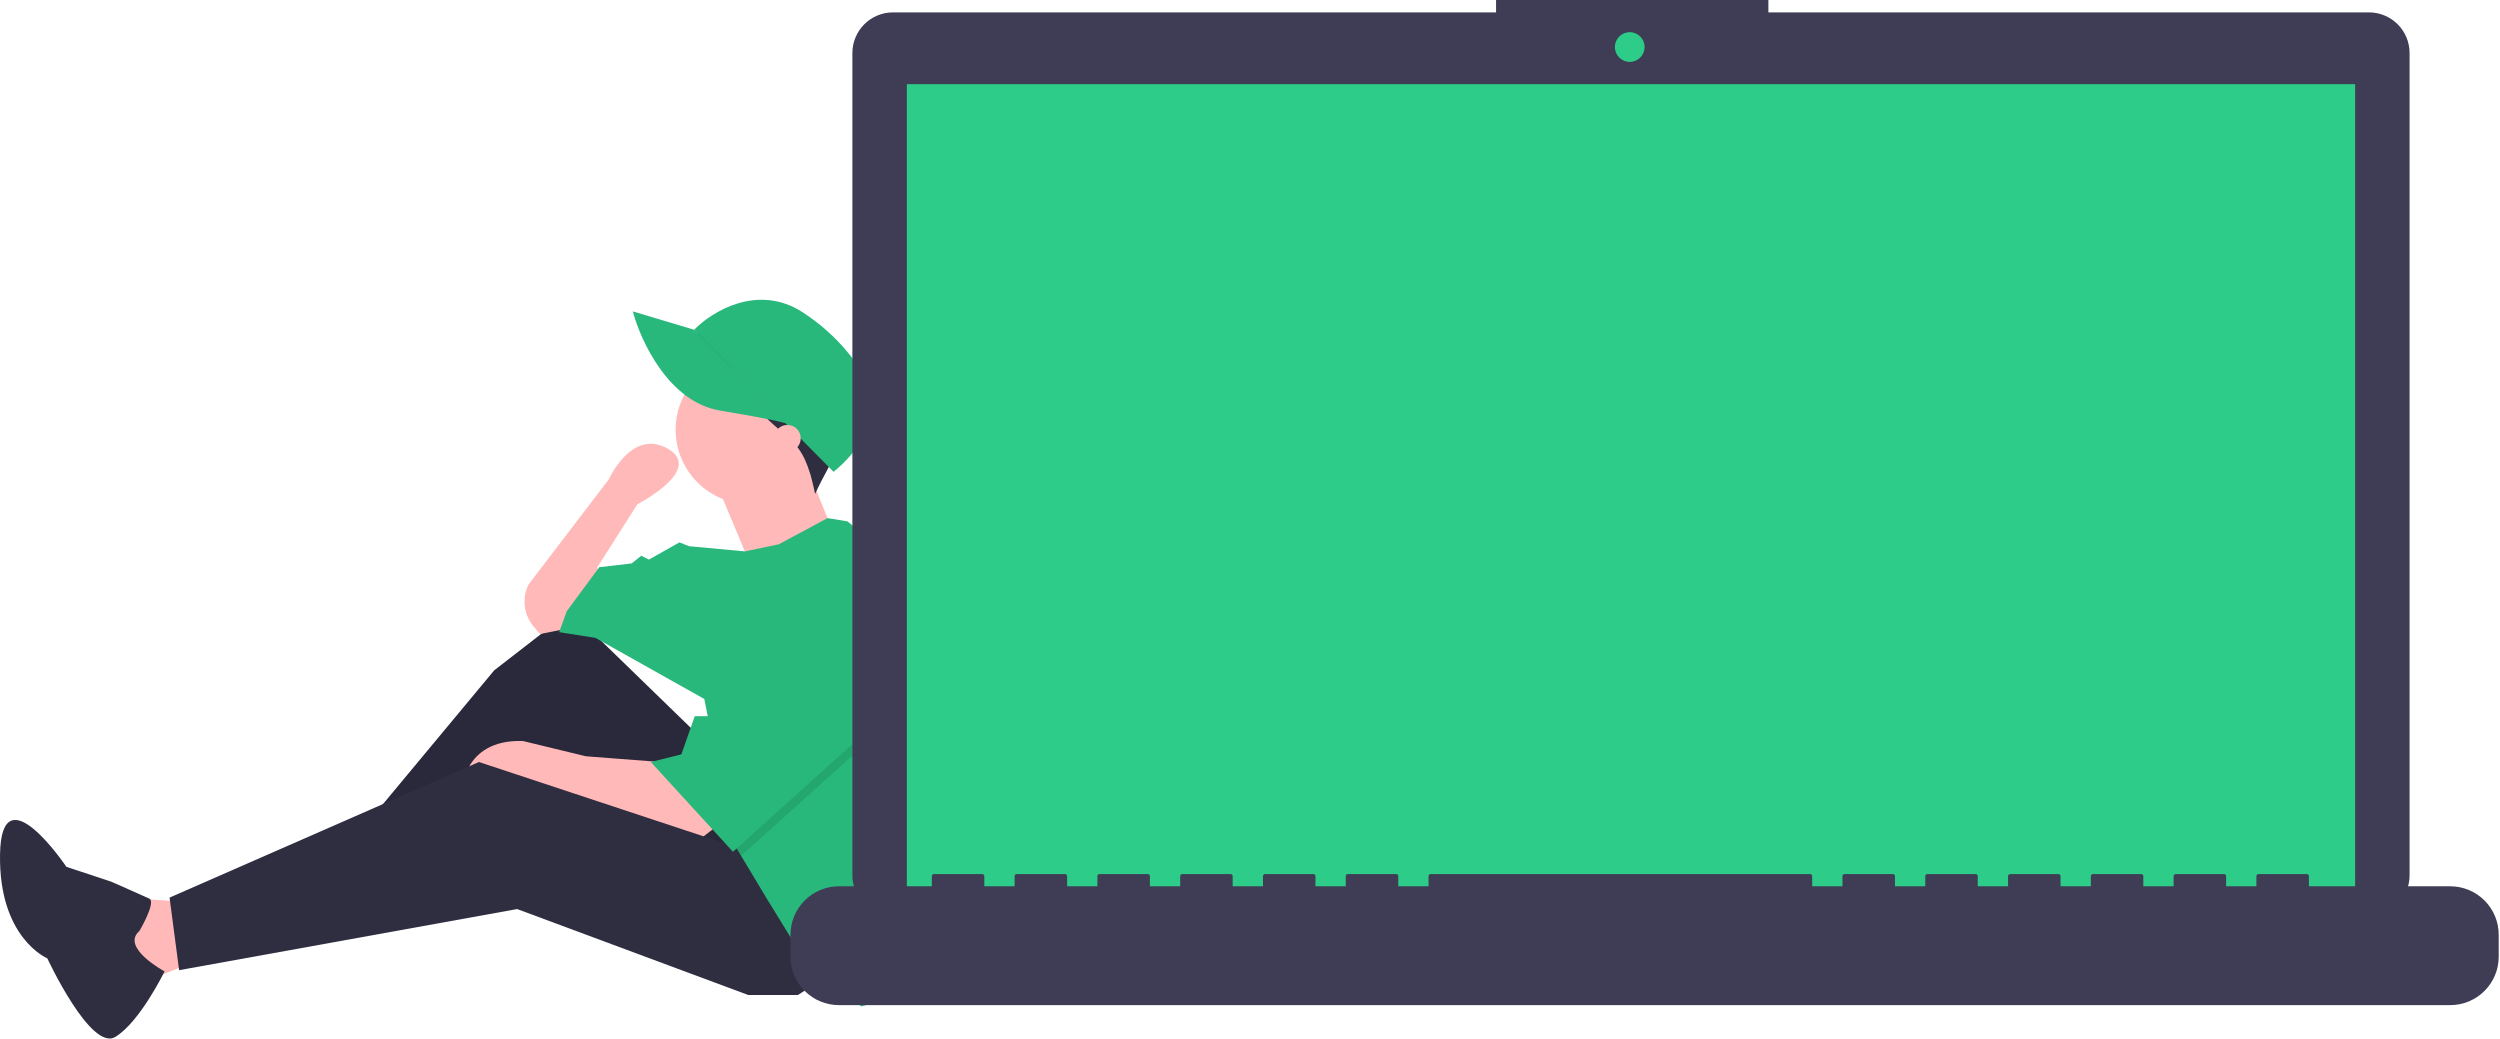 <svg width="1083" height="450" viewBox="0 0 1083 450" fill="none" xmlns="http://www.w3.org/2000/svg">
<g id="pc-thinking" clip-path="url(#clip0)">
<path id="Vector" d="M77.591 390.495L52.772 388.84L61.045 426.069L89.173 414.487L77.591 390.495Z" fill="#FFB9B9"/>
<path id="Vector_2" d="M305.1 321.001L247.189 264.744L214.096 290.391L148.739 368.985L156.185 380.567L235.606 326.792L289.381 397.113L340.674 371.467L305.1 321.001Z" fill="#2F2E41"/>
<path id="Vector_3" opacity="0.1" d="M305.1 321.001L247.189 264.744L214.096 290.391L148.739 368.985L156.185 380.567L235.606 326.792L289.381 397.113L340.674 371.467L305.1 321.001Z" fill="black"/>
<path id="Vector_4" d="M310.064 358.23L302.618 364.021L242.225 343.338L228.161 337.547L200.032 343.338C200.032 343.338 200.032 320.174 226.506 321.001L253.807 327.62L286.072 330.101L310.064 358.23Z" fill="#FFB9B9"/>
<path id="Vector_5" d="M363.839 419.451L345.638 431.033H324.128L224.024 393.804L77.591 420.278L73.454 388.84L207.478 330.102L324.956 368.985L363.839 419.451Z" fill="#2F2E41"/>
<path id="Vector_6" d="M246.361 272.19L233.952 274.672L231.248 271.517C229.107 269.019 227.75 265.946 227.348 262.68C226.946 259.415 227.517 256.104 228.988 253.162L263.735 207.66C263.735 207.66 273.663 185.323 289.381 194.423C305.1 203.524 276.144 218.415 276.144 218.415L258.771 245.716L260.426 259.78L246.361 272.19Z" fill="#FFB9B9"/>
<path id="Vector_7" d="M324.956 218.415C342.775 218.415 357.22 203.97 357.22 186.15C357.22 168.331 342.775 153.885 324.956 153.885C307.136 153.885 292.691 168.331 292.691 186.15C292.691 203.97 307.136 218.415 324.956 218.415Z" fill="#FFB9B9"/>
<path id="Vector_8" d="M310.478 209.728L325.369 245.303L360.943 230.411C360.943 230.411 349.361 202.283 349.361 201.455C349.361 200.628 310.478 209.728 310.478 209.728Z" fill="#FFB9B9"/>
<path id="Vector_9" d="M408.439 314.97C408.439 334.442 405.37 353.793 399.347 372.311L396.931 379.74L385.349 432.688L372.939 435.997L363.839 424.414L345.638 411.178L332.401 389.668L321.051 370.755L317.51 364.848L305.1 302.8L257.944 276.327L242.225 273.845L245.534 264.744L259.598 245.716L273.663 244.062L277.799 240.752L281.108 242.407L294.345 234.961L298.482 236.616L322.672 238.866L337.365 235.789L358.495 224.446L367.148 225.861L396.931 250.68C404.545 271.259 408.441 293.028 408.439 314.97Z" fill="#28B87B"/>
<path id="Vector_10" d="M60.39 403.305C60.39 403.305 67.8 390.747 64.67 389.28C61.541 387.814 48.249 381.969 48.249 381.969L28.757 375.509C28.757 375.509 0.631 333.708 0.013 370.059C-0.604 406.41 20.492 415.148 20.492 415.148C20.492 415.148 39.308 455.641 49.966 449.184C60.624 442.727 71.29 420.808 71.29 420.808C71.29 420.808 52.069 410.476 60.39 403.305Z" fill="#2F2E41"/>
<path id="Vector_11" opacity="0.1" d="M399.413 307.764L367.975 328.447L321.051 370.755L317.51 364.848L307.582 315.21H310.064L335.711 268.054L399.413 307.764Z" fill="black"/>
<path id="Vector_12" d="M335.711 263.09L310.064 310.246H300.964L295.173 326.792L281.936 330.102L317.51 368.985L367.975 323.483L399.413 302.8L335.711 263.09Z" fill="#28B87B"/>
<path id="Vector_13" d="M299.86 162.16L296.364 163.505C295.826 163.141 295.367 162.673 295.012 162.129C294.658 161.585 294.415 160.976 294.299 160.337C294.183 159.698 294.195 159.042 294.336 158.408C294.476 157.774 294.741 157.175 295.117 156.645L288.656 156.342C292.803 150.819 298.076 146.24 304.125 142.907C310.175 139.574 316.863 137.563 323.747 137.008C330.632 136.453 337.555 137.367 344.06 139.688C350.565 142.009 356.503 145.685 361.482 150.473C361.776 149.46 364.982 151.43 366.291 153.429C366.731 151.78 369.737 159.749 370.8 165.381C371.293 163.506 373.185 166.533 371.527 169.439C372.578 169.285 373.052 171.973 372.239 173.471C373.388 172.931 373.195 176.14 371.948 178.284C373.589 178.138 359.013 200.76 353.112 213.98C351.398 206.107 349.471 197.816 343.946 191.951C343.007 190.954 341.978 190.046 340.951 189.14L335.398 184.237C328.94 178.537 323.065 171.501 314.462 169.371C308.55 167.907 304.812 167.576 308.034 160.914C305.123 162.129 302.404 163.935 299.467 165.064C299.507 164.133 299.917 163.091 299.86 162.16Z" fill="#2F2E41"/>
<g id="sombrero" clip-path="url(#clip1)">
<path id="Vector 1" d="M347.736 135.291C328.272 122.64 308.297 135.036 300.743 142.815C312.258 154.696 340.449 183.645 361.093 204.388C382.645 187.025 378.064 167.287 372.469 159.674C371.832 158.942 364.329 146.076 347.736 135.291Z" fill="#28B87B"/>
<path id="Vector 2" d="M274.137 134.901L300.952 142.926L340.913 183.616C340.444 183.217 333.98 181.506 311.879 177.848C289.777 174.19 277.509 147.693 274.137 134.901Z" fill="#28B87B"/>
<path id="Vector_14" d="M341.088 195.664C344.286 195.664 346.879 193.071 346.879 189.873C346.879 186.675 344.286 184.082 341.088 184.082C337.89 184.082 335.297 186.675 335.297 189.873C335.297 193.071 337.89 195.664 341.088 195.664Z" fill="#FFB9B9"/>
</g>
<path id="Vector_15" d="M1026.23 5.362H766.062V0H648.091V5.362H386.849C384.538 5.362 382.25 5.818 380.114 6.702C377.979 7.586 376.039 8.883 374.405 10.517C372.771 12.151 371.475 14.091 370.59 16.226C369.706 18.361 369.251 20.65 369.251 22.961V379.213C369.251 381.524 369.706 383.813 370.59 385.948C371.475 388.083 372.771 390.023 374.405 391.657C376.039 393.291 377.979 394.588 380.114 395.472C382.25 396.356 384.538 396.812 386.849 396.812H1026.23C1030.9 396.812 1035.38 394.957 1038.68 391.657C1041.98 388.357 1043.83 383.88 1043.83 379.213V22.961C1043.83 20.65 1043.38 18.361 1042.49 16.226C1041.61 14.091 1040.31 12.151 1038.68 10.517C1037.04 8.883 1035.1 7.586 1032.97 6.702C1030.83 5.818 1028.54 5.362 1026.23 5.362Z" fill="#3F3D56"/>
<path id="Vector_16" d="M1020.24 36.464H392.845V390.377H1020.24V36.464Z" fill="#2DCC89"/>
<path id="Vector_17" d="M706.004 26.812C709.558 26.812 712.439 23.931 712.439 20.377C712.439 16.823 709.558 13.942 706.004 13.942C702.45 13.942 699.569 16.823 699.569 20.377C699.569 23.931 702.45 26.812 706.004 26.812Z" fill="#2DCC89"/>
<path id="Vector_18" d="M1061.45 383.942H1000.22V379.53C1000.22 379.416 1000.19 379.302 1000.15 379.196C1000.11 379.09 1000.04 378.993 999.961 378.912C999.879 378.831 999.783 378.766 999.677 378.722C999.571 378.678 999.457 378.656 999.342 378.656H978.349C978.234 378.656 978.121 378.678 978.014 378.722C977.908 378.766 977.812 378.831 977.731 378.912C977.649 378.993 977.585 379.09 977.541 379.196C977.497 379.302 977.475 379.416 977.475 379.53V383.942H964.354V379.53C964.354 379.416 964.331 379.302 964.287 379.196C964.243 379.09 964.179 378.993 964.098 378.912C964.016 378.831 963.92 378.766 963.814 378.722C963.708 378.678 963.594 378.656 963.479 378.656H942.486C942.371 378.656 942.258 378.678 942.152 378.722C942.045 378.766 941.949 378.831 941.868 378.912C941.786 378.993 941.722 379.09 941.678 379.196C941.634 379.302 941.612 379.416 941.612 379.53V383.942H928.491V379.53C928.491 379.416 928.468 379.302 928.424 379.196C928.381 379.09 928.316 378.993 928.235 378.912C928.154 378.831 928.057 378.766 927.951 378.722C927.845 378.678 927.731 378.656 927.616 378.656H906.623C906.508 378.656 906.395 378.678 906.289 378.722C906.182 378.766 906.086 378.831 906.005 378.912C905.924 378.993 905.859 379.09 905.815 379.196C905.771 379.302 905.749 379.416 905.749 379.53V383.942H892.628V379.53C892.628 379.416 892.606 379.302 892.562 379.196C892.518 379.09 892.453 378.993 892.372 378.912C892.291 378.831 892.194 378.766 892.088 378.722C891.982 378.678 891.868 378.656 891.753 378.656H870.761C870.646 378.656 870.532 378.678 870.426 378.722C870.32 378.766 870.223 378.831 870.142 378.912C870.061 378.993 869.996 379.09 869.952 379.196C869.908 379.302 869.886 379.416 869.886 379.53V383.942H856.765V379.53C856.765 379.416 856.743 379.302 856.699 379.196C856.655 379.09 856.59 378.993 856.509 378.912C856.428 378.831 856.331 378.766 856.225 378.722C856.119 378.678 856.005 378.656 855.891 378.656H834.898C834.783 378.656 834.669 378.678 834.563 378.722C834.457 378.766 834.36 378.831 834.279 378.912C834.198 378.993 834.133 379.09 834.09 379.196C834.046 379.302 834.023 379.416 834.023 379.53V383.942H820.902V379.53C820.902 379.416 820.88 379.302 820.836 379.196C820.792 379.09 820.727 378.993 820.646 378.912C820.565 378.831 820.469 378.766 820.362 378.722C820.256 378.678 820.143 378.656 820.028 378.656H799.035C798.92 378.656 798.806 378.678 798.7 378.722C798.594 378.766 798.497 378.831 798.416 378.912C798.335 378.993 798.271 379.09 798.227 379.196C798.183 379.302 798.16 379.416 798.16 379.53V383.942H785.04V379.53C785.04 379.416 785.017 379.302 784.973 379.196C784.929 379.09 784.865 378.993 784.783 378.912C784.702 378.831 784.606 378.766 784.5 378.722C784.393 378.678 784.28 378.656 784.165 378.656H619.72C619.605 378.656 619.492 378.678 619.386 378.722C619.279 378.766 619.183 378.831 619.102 378.912C619.021 378.993 618.956 379.09 618.912 379.196C618.868 379.302 618.846 379.416 618.846 379.53V383.942H605.725V379.53C605.725 379.416 605.702 379.302 605.658 379.196C605.615 379.09 605.55 378.993 605.469 378.912C605.388 378.831 605.291 378.766 605.185 378.722C605.079 378.678 604.965 378.656 604.85 378.656H583.858C583.743 378.656 583.629 378.678 583.523 378.722C583.417 378.766 583.32 378.831 583.239 378.912C583.158 378.993 583.093 379.09 583.049 379.196C583.005 379.302 582.983 379.416 582.983 379.53V383.942H569.862V379.53C569.862 379.416 569.84 379.302 569.796 379.196C569.752 379.09 569.687 378.993 569.606 378.912C569.525 378.831 569.428 378.766 569.322 378.722C569.216 378.678 569.102 378.656 568.987 378.656H547.995C547.88 378.656 547.766 378.678 547.66 378.722C547.554 378.766 547.457 378.831 547.376 378.912C547.295 378.993 547.23 379.09 547.186 379.196C547.142 379.302 547.12 379.416 547.12 379.53V383.942H533.999V379.53C533.999 379.416 533.977 379.302 533.933 379.196C533.889 379.09 533.824 378.993 533.743 378.912C533.662 378.831 533.565 378.766 533.459 378.722C533.353 378.678 533.239 378.656 533.125 378.656H512.132C512.017 378.656 511.903 378.678 511.797 378.722C511.691 378.766 511.594 378.831 511.513 378.912C511.432 378.993 511.368 379.09 511.324 379.196C511.28 379.302 511.257 379.416 511.257 379.53V383.942H498.136V379.53C498.136 379.416 498.114 379.302 498.07 379.196C498.026 379.09 497.961 378.993 497.88 378.912C497.799 378.831 497.703 378.766 497.596 378.722C497.49 378.678 497.377 378.656 497.262 378.656H476.269C476.154 378.656 476.04 378.678 475.934 378.722C475.828 378.766 475.732 378.831 475.65 378.912C475.569 378.993 475.505 379.09 475.461 379.196C475.417 379.302 475.394 379.416 475.394 379.53V383.942H462.274V379.53C462.274 379.416 462.251 379.302 462.207 379.196C462.163 379.09 462.099 378.993 462.017 378.912C461.936 378.831 461.84 378.766 461.734 378.722C461.627 378.678 461.514 378.656 461.399 378.656H440.406C440.291 378.656 440.177 378.678 440.071 378.722C439.965 378.766 439.869 378.831 439.787 378.912C439.706 378.993 439.642 379.09 439.598 379.196C439.554 379.302 439.531 379.416 439.531 379.53V383.942H426.411V379.53C426.411 379.416 426.388 379.302 426.344 379.196C426.3 379.09 426.236 378.993 426.154 378.912C426.073 378.831 425.977 378.766 425.871 378.722C425.765 378.678 425.651 378.656 425.536 378.656H404.543C404.428 378.656 404.314 378.678 404.208 378.722C404.102 378.766 404.006 378.831 403.925 378.912C403.843 378.993 403.779 379.09 403.735 379.196C403.691 379.302 403.668 379.416 403.668 379.53V383.942H363.432C357.864 383.942 352.525 386.154 348.588 390.091C344.651 394.028 342.439 399.367 342.439 404.935V414.427C342.439 419.995 344.651 425.335 348.588 429.272C352.525 433.209 357.864 435.42 363.432 435.42H1061.45C1067.01 435.42 1072.35 433.209 1076.29 429.272C1080.23 425.335 1082.44 419.995 1082.44 414.427V404.935C1082.44 399.367 1080.23 394.028 1076.29 390.091C1072.35 386.154 1067.01 383.942 1061.45 383.942Z" fill="#3F3D56"/>
</g>
<defs>
<clipPath id="clip0">
<rect width="1082.44" height="449.881" fill="white"/>
</clipPath>
<clipPath id="clip1">
<rect width="118.22" height="101.036" fill="white" transform="translate(315.055 80.33) rotate(40.356)"/>
</clipPath>
</defs>
</svg>
